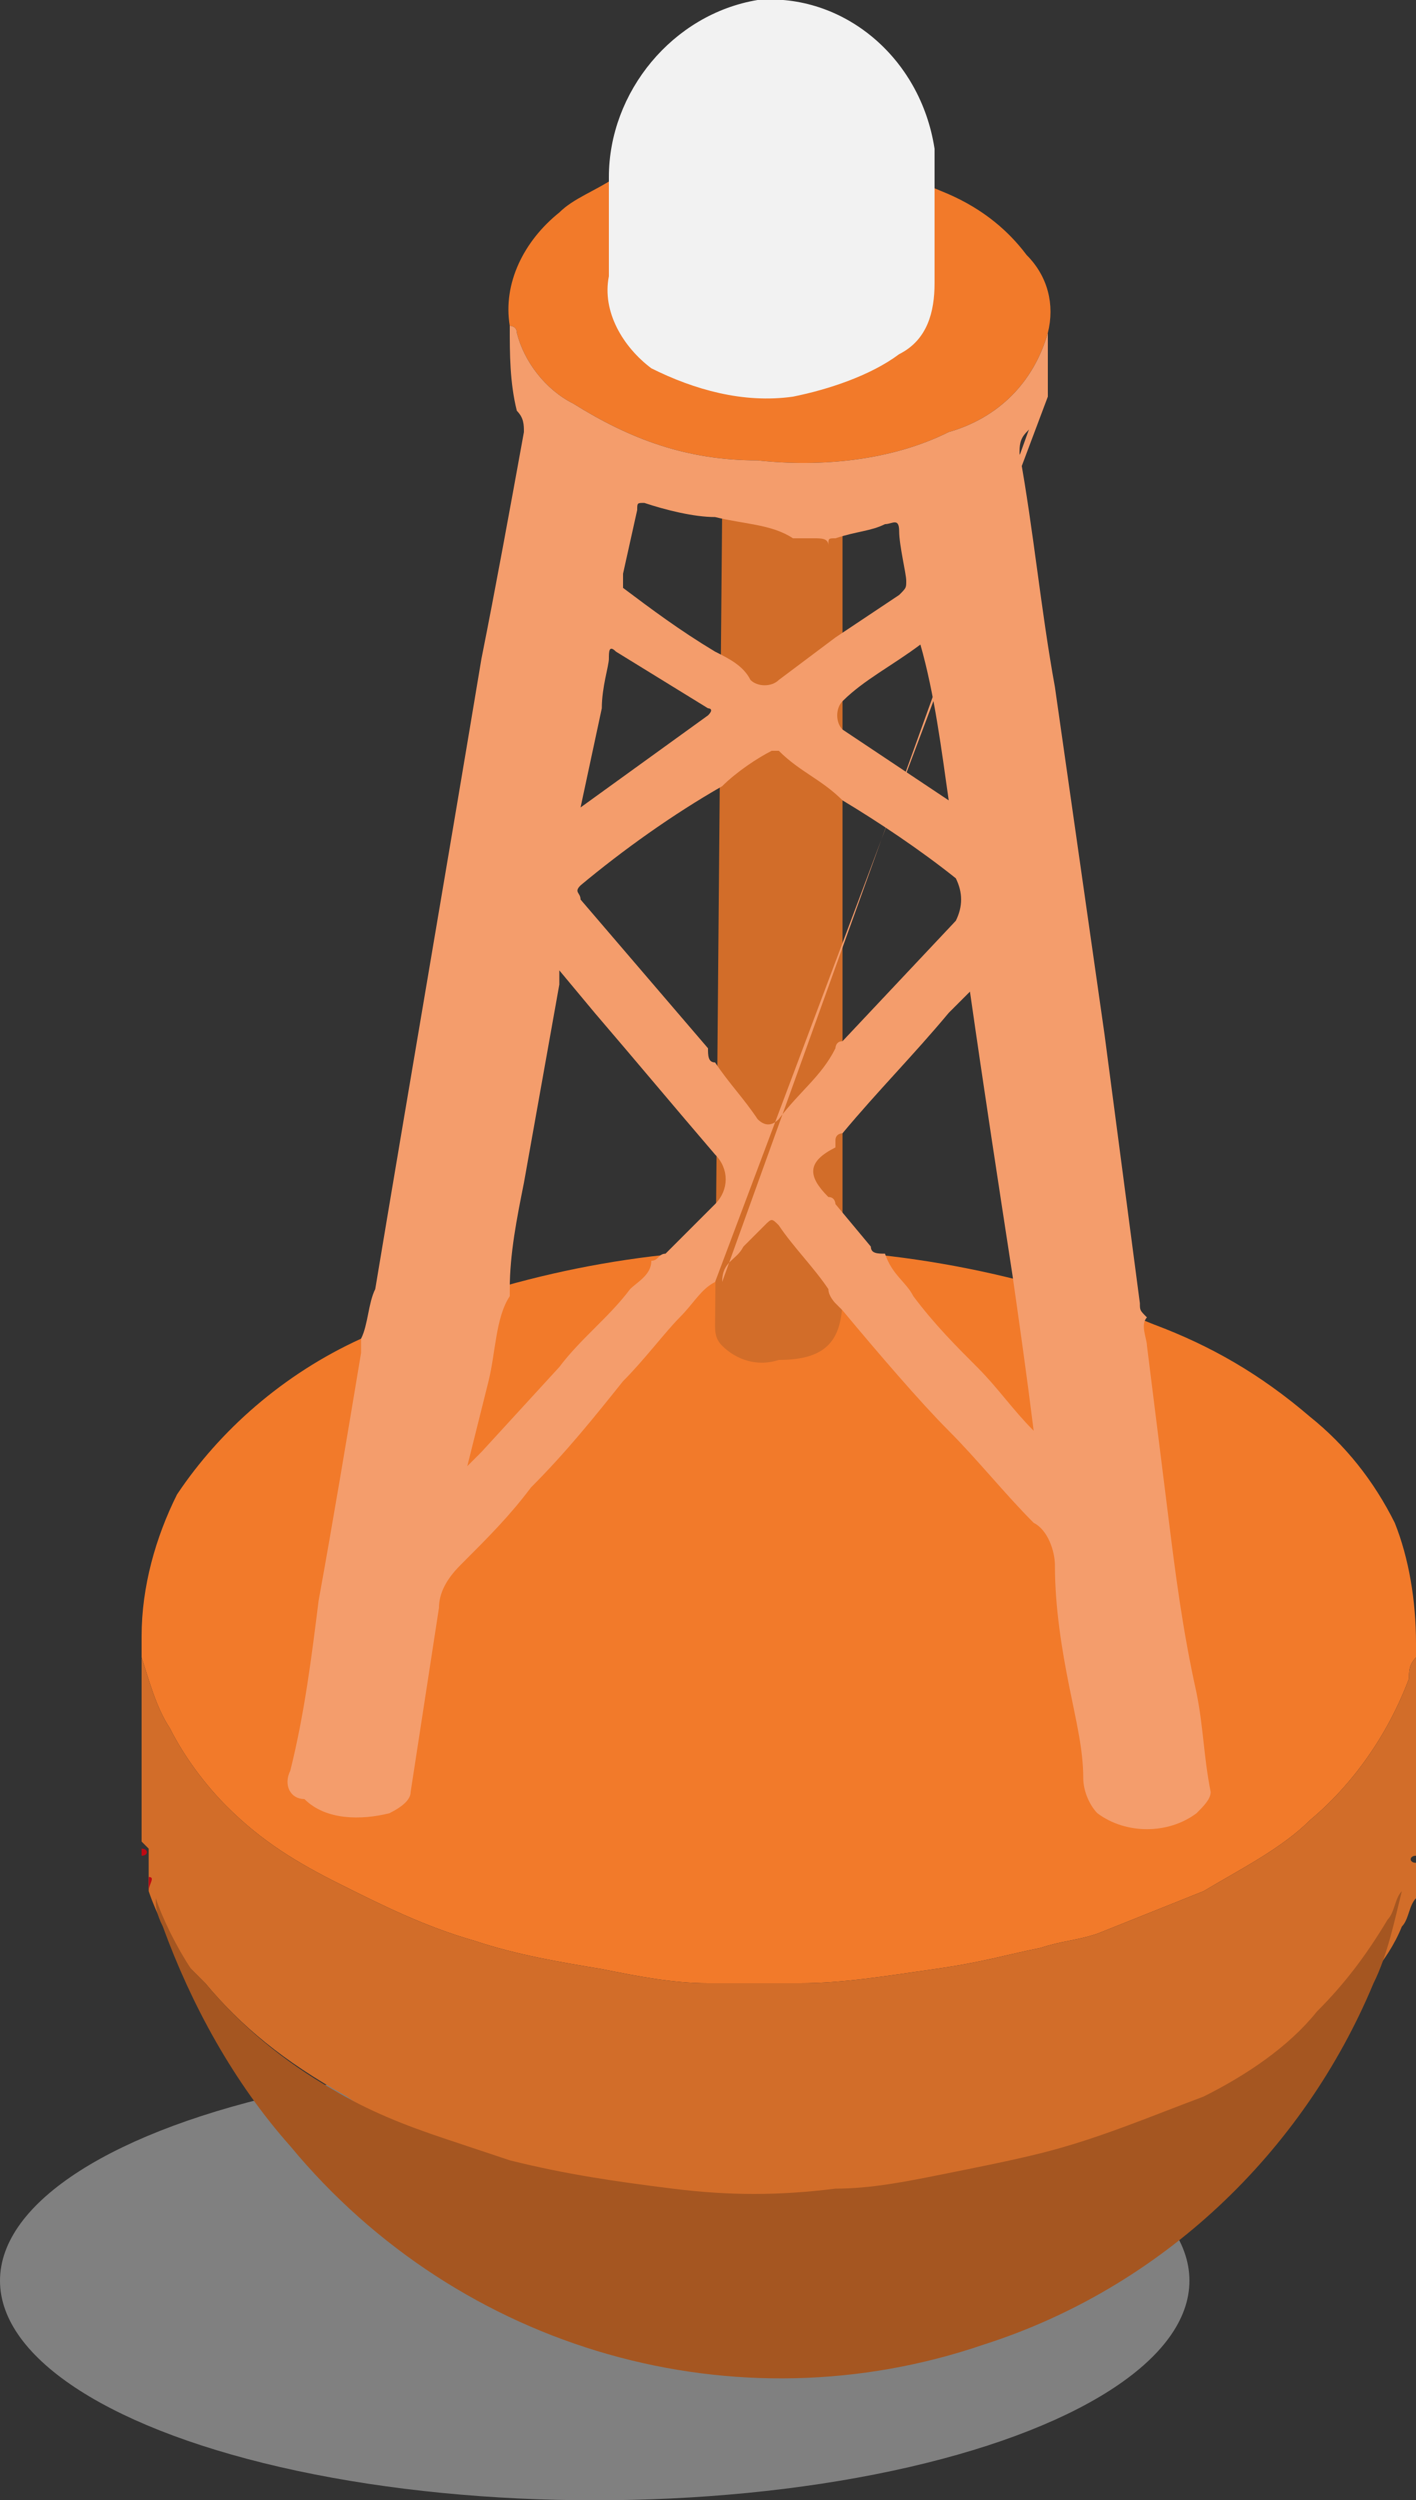 <?xml version="1.0" encoding="utf-8"?>
<!-- Generator: Adobe Illustrator 23.0.3, SVG Export Plug-In . SVG Version: 6.00 Build 0)  -->
<svg version="1.1" id="Layer_1" xmlns="http://www.w3.org/2000/svg" xmlns:xlink="http://www.w3.org/1999/xlink" x="0px" y="0px"
	 viewBox="0 0 20 35.3" style="enable-background:new 0 0 20 35.3;" xml:space="preserve">
<rect x="0" y="0" width="20" height="35.3" fill="#333333" stroke="none"/>
<style type="text/css">
	.st0{fill:#808080;}
	.st1{fill:#F27A2A;}
	.st2{fill:#D26D29;}
	.st3{fill:#A55621;}
	.st4{fill:#BD0913;}
	.st5{fill:#AA1C22;}
	.st6{fill:#F2F2F2;}
	.st7{fill:#F49D6C;}
</style>
<ellipse class="st0" cx="8.4" cy="32.2" rx="8.4" ry="3.1"/>
<title>buoy01</title>
<path class="st1" d="M8.8,2.5L8.7,2.5C8.4,2.7,8.1,2.8,7.9,3C7.4,3.4,7.1,4,7.2,4.6c0,0,0.1,0,0.1,0.1c0.1,0.4,0.4,0.8,0.8,1
	c0.8,0.5,1.6,0.8,2.6,0.8c0.9,0.1,1.9,0,2.7-0.4c0.7-0.2,1.2-0.7,1.4-1.4l0,0c0.1-0.4,0-0.8-0.3-1.1c-0.3-0.4-0.7-0.7-1.2-0.9
	C11.9,2.1,10.3,2,8.8,2.5z"/>
<path class="st1" d="M5.1,18.9c-1.1,0.5-2,1.3-2.6,2.2C2.2,21.7,2,22.4,2,23.1v0.3c0.1,0.3,0.2,0.7,0.4,1c0.2,0.4,0.5,0.8,0.8,1.1
	c0.5,0.5,1,0.8,1.6,1.1c0.6,0.3,1.2,0.6,1.9,0.8c0.6,0.2,1.2,0.3,1.8,0.4C9,27.9,9.5,28,10,28c0.4,0,0.8,0,1.3,0
	c0.6,0,1.2-0.1,1.9-0.2s1-0.2,1.5-0.3c0.3-0.1,0.5-0.1,0.8-0.2c0.5-0.2,1-0.4,1.5-0.6c0.5-0.3,1.1-0.6,1.5-1c0.6-0.5,1.1-1.2,1.4-2
	c0-0.1,0-0.2,0.1-0.3v-0.2c0-0.6-0.1-1.2-0.3-1.7c-0.3-0.6-0.7-1.1-1.2-1.5c-0.7-0.6-1.4-1-2.2-1.3C12.6,17.2,8.6,17.3,5.1,18.9z"/>
<path class="st2" d="M2,23.4c0.1,0.3,0.2,0.7,0.4,1c0.2,0.4,0.5,0.8,0.8,1.1c0.5,0.5,1,0.8,1.6,1.1c0.6,0.3,1.2,0.6,1.9,0.8
	c0.6,0.2,1.2,0.3,1.8,0.4C9,27.9,9.5,28,10,28c0.4,0,0.8,0,1.3,0c0.6,0,1.2-0.1,1.9-0.2s1-0.2,1.5-0.3c0.3-0.1,0.5-0.1,0.8-0.2
	c0.5-0.2,1-0.4,1.5-0.6c0.5-0.3,1.1-0.6,1.5-1c0.6-0.5,1.1-1.2,1.4-2c0-0.1,0-0.2,0.1-0.3v0.1c0,0.9,0,1.8,0,2.7
	c-0.1,0-0.1,0.1,0,0.1c0,0.1,0,0.2,0,0.3c0,0,0,0,0,0.1c0,0,0,0.1,0,0.1c-0.1,0.1-0.1,0.3-0.2,0.4c-0.2,0.5-0.6,0.9-1,1.3
	c-0.5,0.5-1.1,0.8-1.7,1.1c-0.7,0.4-1.5,0.7-2.3,0.9c-0.5,0.1-1,0.2-1.4,0.3c-0.5,0.1-1,0.1-1.5,0.2c-0.8,0-1.5,0-2.3,0
	c-0.8-0.1-1.6-0.2-2.3-0.4c-0.3-0.1-0.6-0.2-0.9-0.3c-0.5-0.2-1.1-0.4-1.5-0.7C4,29.1,3.4,28.6,2.9,28l-0.3-0.3
	c-0.2-0.3-0.4-0.7-0.5-1l0,0c0-0.1,0-0.2,0-0.2c0-0.1,0-0.2,0-0.3c0,0,0-0.1,0-0.1S2,26,2,26C2,25.1,2,24.3,2,23.4L2,23.4z"/>
<path class="st3" d="M2.2,26.8c0.1,0.3,0.3,0.7,0.5,1L2.9,28c0.5,0.6,1.1,1.1,1.8,1.5c0.5,0.3,1,0.5,1.6,0.7
	c0.3,0.1,0.6,0.2,0.9,0.3c0.8,0.2,1.5,0.3,2.3,0.4c0.8,0.1,1.5,0.1,2.3,0c0.5,0,1-0.1,1.5-0.2c0.5-0.1,1-0.2,1.4-0.3
	c0.8-0.2,1.5-0.5,2.3-0.8c0.6-0.3,1.2-0.7,1.6-1.2c0.4-0.4,0.7-0.8,1-1.3c0.1-0.1,0.1-0.3,0.2-0.4c-0.1,0.4-0.2,0.9-0.4,1.3
	c-1,2.4-3,4.3-5.5,5.1c-3.5,1.2-7.4,0.1-9.8-2.8c-0.8-0.9-1.4-2-1.8-3.1C2.2,27,2.2,26.9,2.2,26.8z"/>
<path class="st2" d="M10.1,18.7c0,0.1,0,0.2,0.1,0.3c0.2,0.2,0.5,0.3,0.8,0.2c0.7,0,0.9-0.3,0.9-0.9v-11c0,0,0,0-0.1-0.1
	c0,0-0.1,0-0.1,0c-0.1,0-0.2,0-0.3,0c-0.4,0-0.8,0-1.2,0L10.1,18.7z"/>
<path class="st4" d="M2,23.4L2,23.4v-0.3V23.4z"/>
<path class="st4" d="M19.9,23.4L19.9,23.4v-0.3V23.4z"/>
<path class="st4" d="M2.1,26.5c0.1,0,0,0.1,0,0.2C2.1,26.7,2.1,26.6,2.1,26.5z"/>
<path class="st4" d="M2,26.1c0.1,0,0.1,0.1,0,0.1C2,26.2,2,26.1,2,26.1z"/>
<path class="st4" d="M19.9,26.2c0,0,0-0.1,0-0.1C19.9,26.1,19.9,26.2,19.9,26.2z"/>
<path class="st4" d="M19.9,26.5C19.9,26.5,19.9,26.5,19.9,26.5C19.9,26.5,19.9,26.5,19.9,26.5z"/>
<path class="st5" d="M11.9,16C11.9,16,11.9,16,11.9,16C11.8,16,11.9,16,11.9,16z"/>
<path class="st5" d="M12,16L12,16C12,16,12,16,12,16z"/>
<polygon class="st4" points="11.8,11.4 11.8,11.4 11.8,11.4 11.8,11.4 "/>
<path class="st6" d="M8.6,2.5C8.6,1.3,9.5,0.2,10.7,0c1.2-0.1,2.3,0.8,2.5,2.1c0,0.1,0,0.2,0,0.4v0.9c0,0.2,0,0.4,0,0.6
	c0,0.4-0.1,0.8-0.5,1c-0.4,0.3-1,0.5-1.5,0.6c-0.7,0.1-1.4-0.1-2-0.4C8.8,4.9,8.5,4.4,8.6,3.9c0-0.2,0-0.4,0-0.5
	C8.6,3.1,8.6,2.8,8.6,2.5z"/>
<path class="st7" d="M10.1,18.1c-0.2,0.1-0.3,0.3-0.5,0.5s-0.5,0.6-0.8,0.9C8.4,20,8,20.5,7.5,21c-0.3,0.4-0.6,0.7-1,1.1
	c-0.2,0.2-0.3,0.4-0.3,0.6l-0.4,2.6c0,0.1-0.1,0.2-0.3,0.3c-0.4,0.1-0.9,0.1-1.2-0.2C4.1,25.4,4,25.2,4.1,25
	c0.2-0.8,0.3-1.6,0.4-2.4c0.2-1.1,0.4-2.3,0.6-3.5c0-0.1,0-0.2,0-0.2c0.1-0.2,0.1-0.5,0.2-0.7c0.5-3,1-5.9,1.5-8.9
	C7,8.3,7.2,7.2,7.4,6.1c0-0.1,0-0.2-0.1-0.3C7.2,5.4,7.2,5,7.2,4.6c0,0,0.1,0,0.1,0.1c0.1,0.4,0.4,0.8,0.8,1
	c0.8,0.5,1.6,0.8,2.6,0.8c0.9,0.1,1.9,0,2.7-0.4c0.7-0.2,1.2-0.7,1.4-1.4l0,0c0,0.3,0,0.6,0,0.9 M14.7,5.6c0,0.2-0.1,0.4-0.2,0.5
	c-0.1,0.1-0.1,0.2-0.1,0.3c0.2,1.1,0.3,2.2,0.5,3.3l0.7,4.9l0.5,3.8c0,0.1,0,0.1,0.1,0.2c-0.1,0.1,0,0.3,0,0.4
	c0.1,0.8,0.2,1.6,0.3,2.4c0.1,0.8,0.2,1.6,0.4,2.5c0.1,0.5,0.1,0.9,0.2,1.4c0,0.1-0.1,0.2-0.2,0.3c-0.4,0.3-1,0.3-1.4,0
	c-0.1-0.1-0.2-0.3-0.2-0.5c0-0.4-0.1-0.8-0.2-1.3s-0.2-1.1-0.2-1.7c0-0.2-0.1-0.5-0.3-0.6c-0.4-0.4-0.8-0.9-1.2-1.3s-1-1.1-1.5-1.7
	c0,0-0.1-0.1-0.1-0.1s-0.1-0.1-0.1-0.2c-0.2-0.3-0.5-0.6-0.7-0.9c-0.1-0.1-0.1-0.1-0.2,0c-0.1,0.1-0.2,0.2-0.3,0.3
	c-0.1,0.2-0.3,0.2-0.3,0.5L14.7,5.6z M10.1,7.3c-0.3,0-0.7-0.1-1-0.2C9,7.1,9,7.1,9,7.2L8.8,8.1c0,0,0,0.1,0,0.2
	c0.4,0.3,0.8,0.6,1.3,0.9c0.2,0.1,0.4,0.2,0.5,0.4c0.1,0.1,0.3,0.1,0.4,0c0,0,0,0,0,0l0.8-0.6l0.9-0.6c0.1-0.1,0.1-0.1,0.1-0.2
	s-0.1-0.5-0.1-0.7s-0.1-0.1-0.2-0.1c-0.2,0.1-0.4,0.1-0.7,0.2c-0.1,0-0.1,0-0.1,0.1c0-0.1-0.1-0.1-0.2-0.1l0,0c-0.1,0-0.2,0-0.3,0
	C10.9,7.4,10.5,7.4,10.1,7.3z M11.8,17l0.5,0.6c0,0.1,0.1,0.1,0.2,0.1c0.1,0.3,0.3,0.4,0.4,0.6c0.3,0.4,0.6,0.7,0.9,1
	c0.3,0.3,0.5,0.6,0.8,0.9c-0.1-0.8-0.2-1.5-0.3-2.2c-0.2-1.3-0.4-2.6-0.6-4l-0.3,0.3c-0.5,0.6-1,1.1-1.5,1.7l0,0l0,0
	c0,0-0.1,0-0.1,0.1s0,0,0,0.1c-0.4,0.2-0.4,0.4-0.1,0.7C11.8,16.9,11.8,17,11.8,17z M9.2,17.8c0.1,0,0.1-0.1,0.2-0.1l0.7-0.7
	c0.2-0.2,0.2-0.5,0-0.7c-0.6-0.7-1.1-1.3-1.7-2l-0.5-0.6c0,0.1,0,0.1,0,0.2l-0.5,2.8c-0.1,0.5-0.2,1-0.2,1.5c0,0,0,0,0,0.1
	C7,18.6,7,19.1,6.9,19.5l-0.3,1.2v0l0.2-0.2l1.1-1.2c0.3-0.4,0.7-0.7,1-1.1C9,18.1,9.2,18,9.2,17.8L9.2,17.8z M10.1,15
	c0.2,0.3,0.4,0.5,0.6,0.8c0.1,0.1,0.2,0.1,0.3,0c0.3-0.4,0.6-0.6,0.8-1c0,0,0-0.1,0.1-0.1l1.6-1.7c0.1-0.2,0.1-0.4,0-0.6
	c-0.5-0.4-1.1-0.8-1.6-1.1c-0.3-0.3-0.6-0.4-0.9-0.7c0,0-0.1,0-0.1,0c-0.2,0.1-0.5,0.3-0.7,0.5c-0.7,0.4-1.4,0.9-2,1.4
	c-0.1,0.1,0,0.1,0,0.2c0.6,0.7,1.2,1.4,1.8,2.1C10,14.9,10,15,10.1,15z M8.2,11.4l1.8-1.3c0.1-0.1,0-0.1,0-0.1L8.7,9.2
	c-0.1-0.1-0.1,0-0.1,0.1S8.5,9.7,8.5,10L8.2,11.4z M13,9.1c-0.4,0.3-0.8,0.5-1.1,0.8c-0.1,0.1-0.1,0.3,0,0.4l1.5,1
	C13.3,10.6,13.2,9.8,13,9.1z"/>
</svg>
